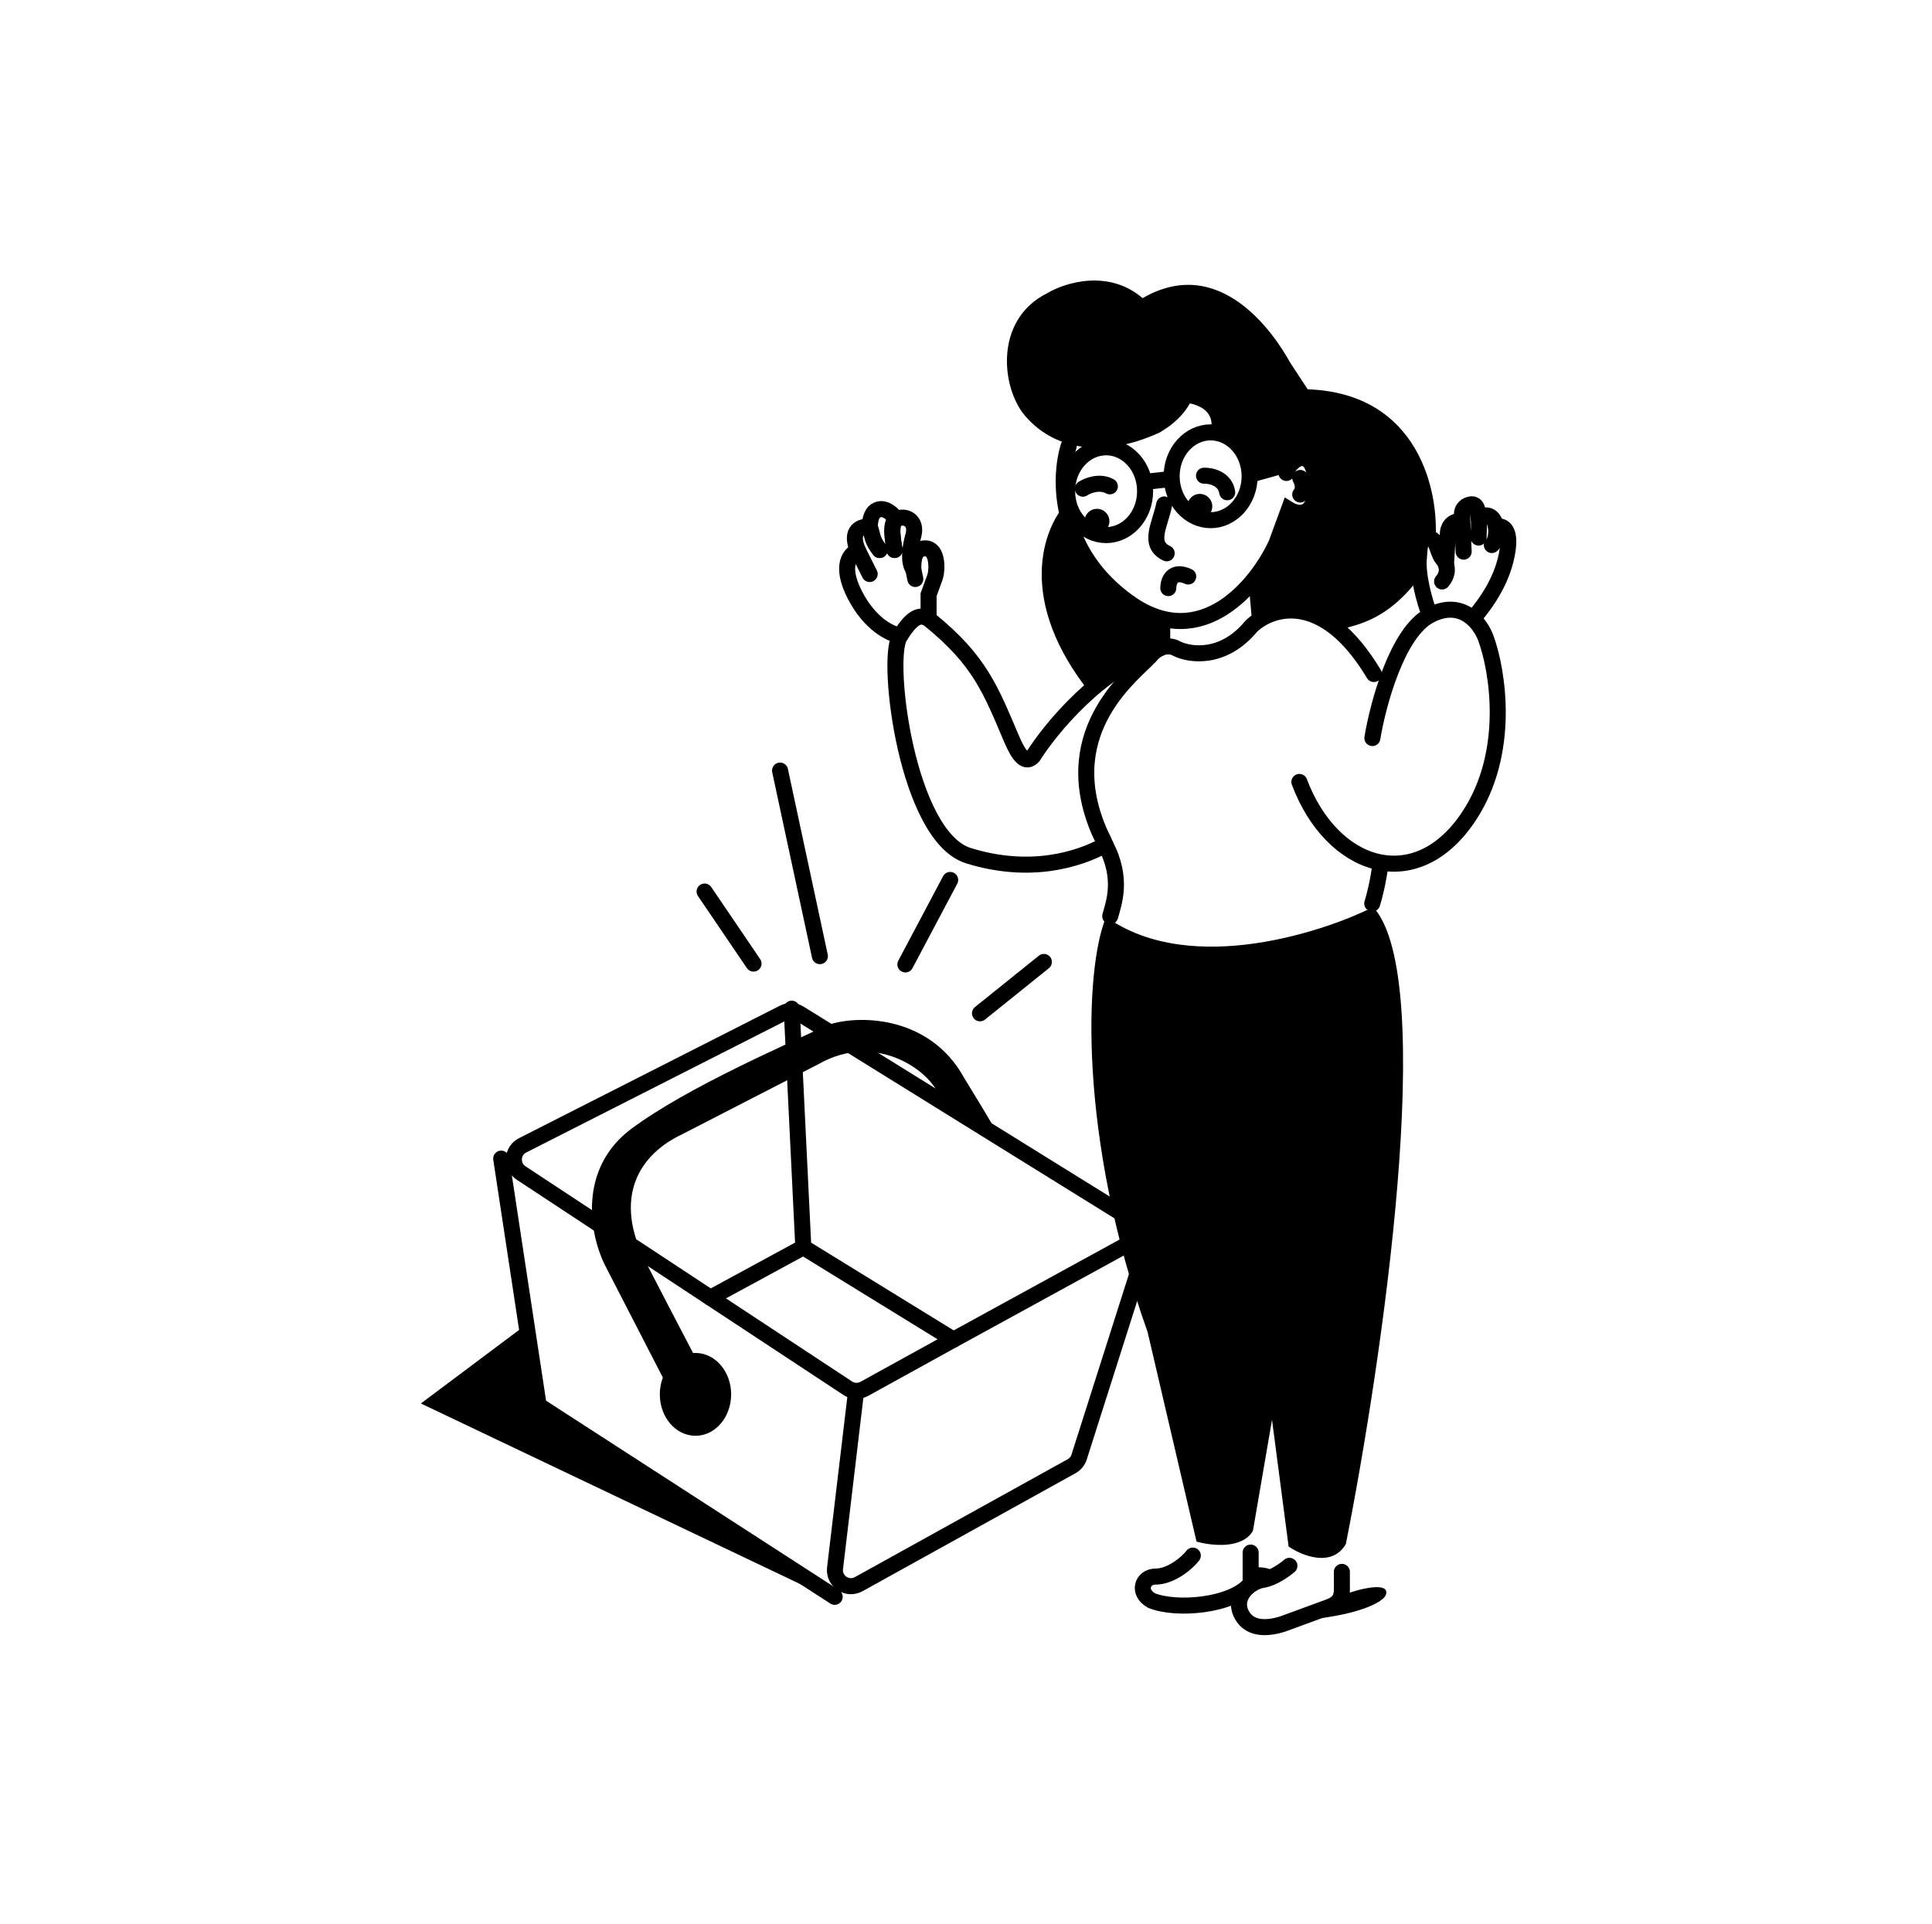 <svg width="241" height="240" viewBox="0 0 241 240" fill="none" xmlns="http://www.w3.org/2000/svg">
<path d="M143.151 166.178C134.541 141.953 135.252 120.946 137.977 114.4C148.739 122.048 165.882 115.916 171.298 113.16C179.411 122.089 172.402 169.864 167.883 192.635C166.145 195.611 162.399 194.082 160.743 192.945L158.673 177.132L156.293 190.981C154.969 193.296 151.05 192.841 149.256 192.325L143.151 166.178Z" fill="#000000"/>
<path d="M138.491 114.297C138.903 112.737 140.146 109.647 137.89 105.41C137.659 104.786 137.313 104.195 137.042 103.549C131.705 90.838 141.802 83.81 143.458 81.846" stroke="#000000" stroke-width="2" stroke-linecap="round"/>
<path d="M137.896 105.409C134.501 107.269 128.46 109.129 120.802 106.752C113.144 104.375 110.454 82.362 112.213 79.468C113.62 77.153 114.697 76.398 115.938 77.298C122.251 82.392 123.596 86.113 126.183 92.18C127.092 94.312 127.942 95.384 128.874 94.35C131.04 90.896 137.235 83.366 144.686 80.886" stroke="#000000" stroke-width="2" stroke-linecap="round"/>
<path d="M143.461 81.847C143.838 81.399 144.225 81.103 144.597 80.916C145.531 80.448 146.378 80.67 146.772 80.916C148.428 81.743 152.609 82.343 156.086 78.126C158.563 75.739 165.089 73.59 171.381 84.091" stroke="#000000" stroke-width="2" stroke-linecap="round"/>
<path d="M171.192 92.078C171.882 87.875 174.276 78.932 178.333 76.782C182.389 74.633 184.714 77.816 185.369 79.676C186.853 83.776 188.495 93.959 183.196 101.896C176.573 111.817 166.122 108.303 162.086 97.555" stroke="#000000" stroke-width="2" stroke-linecap="round"/>
<path d="M186.614 65.724C187.27 65.517 188.477 65.806 188.063 68.618C187.546 72.131 185.58 75.025 183.82 77.092" stroke="#000000" stroke-width="2" stroke-linecap="round"/>
<path d="M184.438 64.587C185.024 64.208 186.279 63.905 186.611 65.724C186.68 66.275 186.673 67.501 186.093 67.997" stroke="#000000" stroke-width="2" stroke-linecap="round"/>
<path d="M182.578 68.824L182.371 64.07C182.371 63.76 182.578 63.099 183.406 62.933C184.441 62.727 184.337 64.173 184.441 64.587C184.524 64.918 184.475 66.378 184.441 67.067" stroke="#000000" stroke-width="2" stroke-linecap="round"/>
<path d="M180.371 70.454L180.609 66.551C180.609 66 180.961 64.918 182.368 65.001" stroke="#000000" stroke-width="2" stroke-linecap="round"/>
<path d="M178.336 76.679C177.715 75.129 176.783 71.718 176.99 69.651C177.108 68.479 176.99 67.378 177.922 67.171C179.267 66.873 179.2 68.719 179.888 69.651C180.059 69.822 180.256 70.103 180.374 70.454C180.567 71.023 180.554 71.778 179.888 72.545" stroke="#000000" stroke-width="2" stroke-linecap="round"/>
<path d="M115.832 77.092V74.198L116.66 71.924C116.935 70.96 116.97 68.411 115.418 68.411C114.051 68.411 113.922 69.754 113.922 70.994L114.176 72.234" stroke="#000000" stroke-width="2" stroke-linecap="round"/>
<path d="M113.922 70.994C113.317 70.202 113.472 68.427 113.922 66.86C114.487 64.896 112.831 64.173 111.796 64.793C110.968 65.289 111.417 67.515 111.589 68.617" stroke="#000000" stroke-width="2" stroke-linecap="round"/>
<path d="M111.589 68.618C111.416 67.516 110.968 65.29 111.796 64.794C111.397 64.103 110.44 63.331 109.623 63.554C109.095 63.698 108.566 64.103 108.484 65.724C108.898 66.861 108.691 67.274 109.726 68.618" stroke="#000000" stroke-width="2" stroke-linecap="round"/>
<path d="M109.726 68.617C108.691 67.273 108.898 66.86 108.484 65.723C107.518 65.62 105.876 66.075 107.035 68.72L108.484 71.614" stroke="#000000" stroke-width="2" stroke-linecap="round"/>
<path d="M107.038 68.721C106.106 68.996 104.72 70.478 106.624 74.198C108.528 77.919 111.142 79.124 112.212 79.262" stroke="#000000" stroke-width="2" stroke-linecap="round"/>
<path d="M136.042 86.527C126.687 74.869 130.144 65.823 133.041 62.757C134.366 72.596 142.216 76.502 145.976 77.225V80.739C144.817 79.913 138.87 84.253 136.042 86.527Z" fill="#000000"/>
<path d="M176.989 72.131C173.16 77.299 169.331 77.919 167.572 78.436C160.759 74.691 157.165 76.551 156.22 77.949L155.806 73.298C158.703 70.322 160.324 65.651 160.773 63.687C161.766 64.266 162.842 63.79 163.256 63.48C163.774 62.998 164.643 61.372 163.981 58.726C163.318 56.081 161.497 57.142 160.669 58.003L156.013 59.346C155.433 54.882 152.439 53.883 151.015 53.942C151.677 51.297 149.531 50.566 148.427 50.325C147.268 52.392 145.461 53.46 144.702 53.942C136.755 57.58 131.146 55.492 128.145 52.185C124.937 48.878 123.799 39.99 130.629 36.58C132.826 35.261 138.282 33.538 142.529 37.2C152.153 31.619 158.923 41.571 160.949 45.261L163.122 48.568C177.03 49.064 179.541 61.383 179.058 67.481C176.798 65.803 176.737 69.882 176.989 72.131Z" fill="#000000"/>
<path d="M155.88 59.42C155.88 62.499 153.65 64.897 151.016 64.897C148.382 64.897 146.152 62.499 146.152 59.42C146.152 56.34 148.382 53.942 151.016 53.942C153.65 53.942 155.88 56.34 155.88 59.42Z" stroke="#000000" stroke-width="2"/>
<path d="M142.841 61.28C142.841 64.36 140.611 66.758 137.977 66.758C135.342 66.758 133.113 64.36 133.113 61.28C133.113 58.201 135.342 55.803 137.977 55.803C140.611 55.803 142.841 58.201 142.841 61.28Z" stroke="#000000" stroke-width="2"/>
<path d="M142.867 60.119L146.119 59.753" stroke="#000000" stroke-width="2" stroke-linecap="round"/>
<path d="M145.734 73.372C145.734 72.511 146.231 71.016 148.218 71.925" stroke="#000000" stroke-width="2" stroke-linecap="round"/>
<path d="M145.224 62.934C144.706 65.517 143.133 67.874 145.534 69.031" stroke="#000000" stroke-width="2" stroke-linecap="round"/>
<path d="M136.837 66.581C137.695 66.581 138.39 65.887 138.39 65.031C138.39 64.174 137.695 63.48 136.837 63.48C135.98 63.48 135.285 64.174 135.285 65.031C135.285 65.887 135.98 66.581 136.837 66.581Z" fill="#000000"/>
<path d="M149.669 64.72C150.527 64.72 151.222 64.025 151.222 63.169C151.222 62.313 150.527 61.619 149.669 61.619C148.812 61.619 148.117 62.313 148.117 63.169C148.117 64.025 148.812 64.72 149.669 64.72Z" fill="#000000"/>
<path d="M162.191 59.626C162.433 60.039 162.771 61.032 162.191 61.693" stroke="#000000" stroke-width="2" stroke-linecap="round"/>
<path d="M133.319 55.626C132.043 59.622 131.888 68.866 140.912 75.232C149.936 81.598 156.883 72.924 159.228 67.791L160.781 63.553C161.85 64.208 164.009 64.587 164.092 60.867C164.175 57.146 162.678 56.905 161.919 57.249C161.505 57.422 160.636 58.014 160.47 59.006" stroke="#000000" stroke-width="2" stroke-linecap="round"/>
<path d="M155.984 59.212L161.158 57.766" stroke="#000000" stroke-width="2" stroke-linecap="round"/>
<path d="M150.188 59.348C151.04 59.321 152.812 59.695 153.085 61.414" stroke="#000000" stroke-width="2" stroke-linecap="round"/>
<path d="M135.078 60.967C135.663 60.577 137.156 59.973 138.444 60.675" stroke="#000000" stroke-width="2" stroke-linecap="round"/>
<path d="M112.938 120.322L118.526 109.78" stroke="#000000" stroke-width="2" stroke-linecap="round"/>
<path d="M122.246 126.419L130.214 120.012" stroke="#000000" stroke-width="2" stroke-linecap="round"/>
<path d="M102.272 119.288L97.305 96.138" stroke="#000000" stroke-width="2" stroke-linecap="round"/>
<path d="M93.996 120.218L87.891 111.227" stroke="#000000" stroke-width="2" stroke-linecap="round"/>
<path d="M52.5 175.096L65.332 165.485L66.987 175.613L103.6 199.427L52.5 175.096Z" fill="#000000"/>
<path d="M88.617 161.902L100.207 155.606L118.937 167.134" stroke="#000000" stroke-width="2" stroke-linecap="round"/>
<path d="M88.617 161.903L105.746 173.192C106.367 173.6 107.162 173.632 107.813 173.273L118.937 167.135L140.56 155.29C141.903 154.555 141.955 152.644 140.653 151.837L99.714 126.437C99.12 126.068 98.377 126.036 97.754 126.353L65.195 142.887C63.826 143.582 63.718 145.496 65 146.34L88.617 161.903Z" stroke="#000000" stroke-width="2" stroke-linecap="round"/>
<path d="M98.758 125.843L100.207 155.607" stroke="#000000" stroke-width="2" stroke-linecap="round"/>
<path d="M106.754 173.856L104.164 195.652C103.972 197.271 105.693 198.427 107.119 197.637L133.675 182.923C134.121 182.675 134.456 182.266 134.611 181.78L143.564 153.644" stroke="#000000" stroke-width="2" stroke-linecap="round"/>
<path d="M104.119 199.219L67.197 175.346L62.52 144.548" stroke="#000000" stroke-width="2" stroke-linecap="round"/>
<path d="M75.616 158.138L85.2 176.749L88.926 173.545C87.822 171.375 84.723 165.538 80.584 157.518C76.444 149.498 79.612 144.091 85.097 141.507L102.171 132.723C109.105 128.777 115.9 133.378 117.176 136.753L124.317 141.197L122.661 138.407L120.281 134.499C115.934 126.541 106.764 126.548 103.039 127.96C98.107 130.337 85.902 135.549 78.824 140.775C71.954 145.848 73.547 154.245 75.616 158.138Z" fill="#000000"/>
<path d="M86.754 179.127C89.212 179.127 91.204 176.814 91.204 173.96C91.204 171.106 89.212 168.792 86.754 168.792C84.297 168.792 82.305 171.106 82.305 173.96C82.305 176.814 84.297 179.127 86.754 179.127Z" fill="#000000"/>
<path d="M172.873 198.97C173.453 197.234 169.424 198.246 167.596 198.97C167.596 200.541 163.732 201.76 161.801 202.174C169.252 201.657 172.563 199.9 172.873 198.97Z" fill="#000000"/>
<path d="M158.388 196.902C160.044 195.972 157.767 195.387 156.422 195.559L156.215 197.316L158.388 196.902Z" fill="#000000"/>
<path d="M148.794 194.073C148.142 194.946 146.105 196.693 144.149 196.693C142.474 196.693 141.826 198.689 143.66 199.687C146.716 200.934 153.758 200.361 156.007 197.566V193.698" stroke="#000000" stroke-width="2" stroke-linecap="round"/>
<path d="M160.844 195.352C160.268 195.853 158.795 196.906 157.511 197.106C155.906 197.357 153.671 199.24 154.918 201.492C156.029 203.496 158.498 203.079 159.98 202.619L165.782 200.489C166.399 200.239 167.387 199.863 167.387 198.359C167.387 196.856 167.387 196.229 167.387 196.104" stroke="#000000" stroke-width="2" stroke-linecap="round"/>
<path d="M171.176 112.717C171.417 111.959 171.962 109.886 172.211 107.653" stroke="#000000" stroke-width="2" stroke-linecap="round"/>
</svg>
